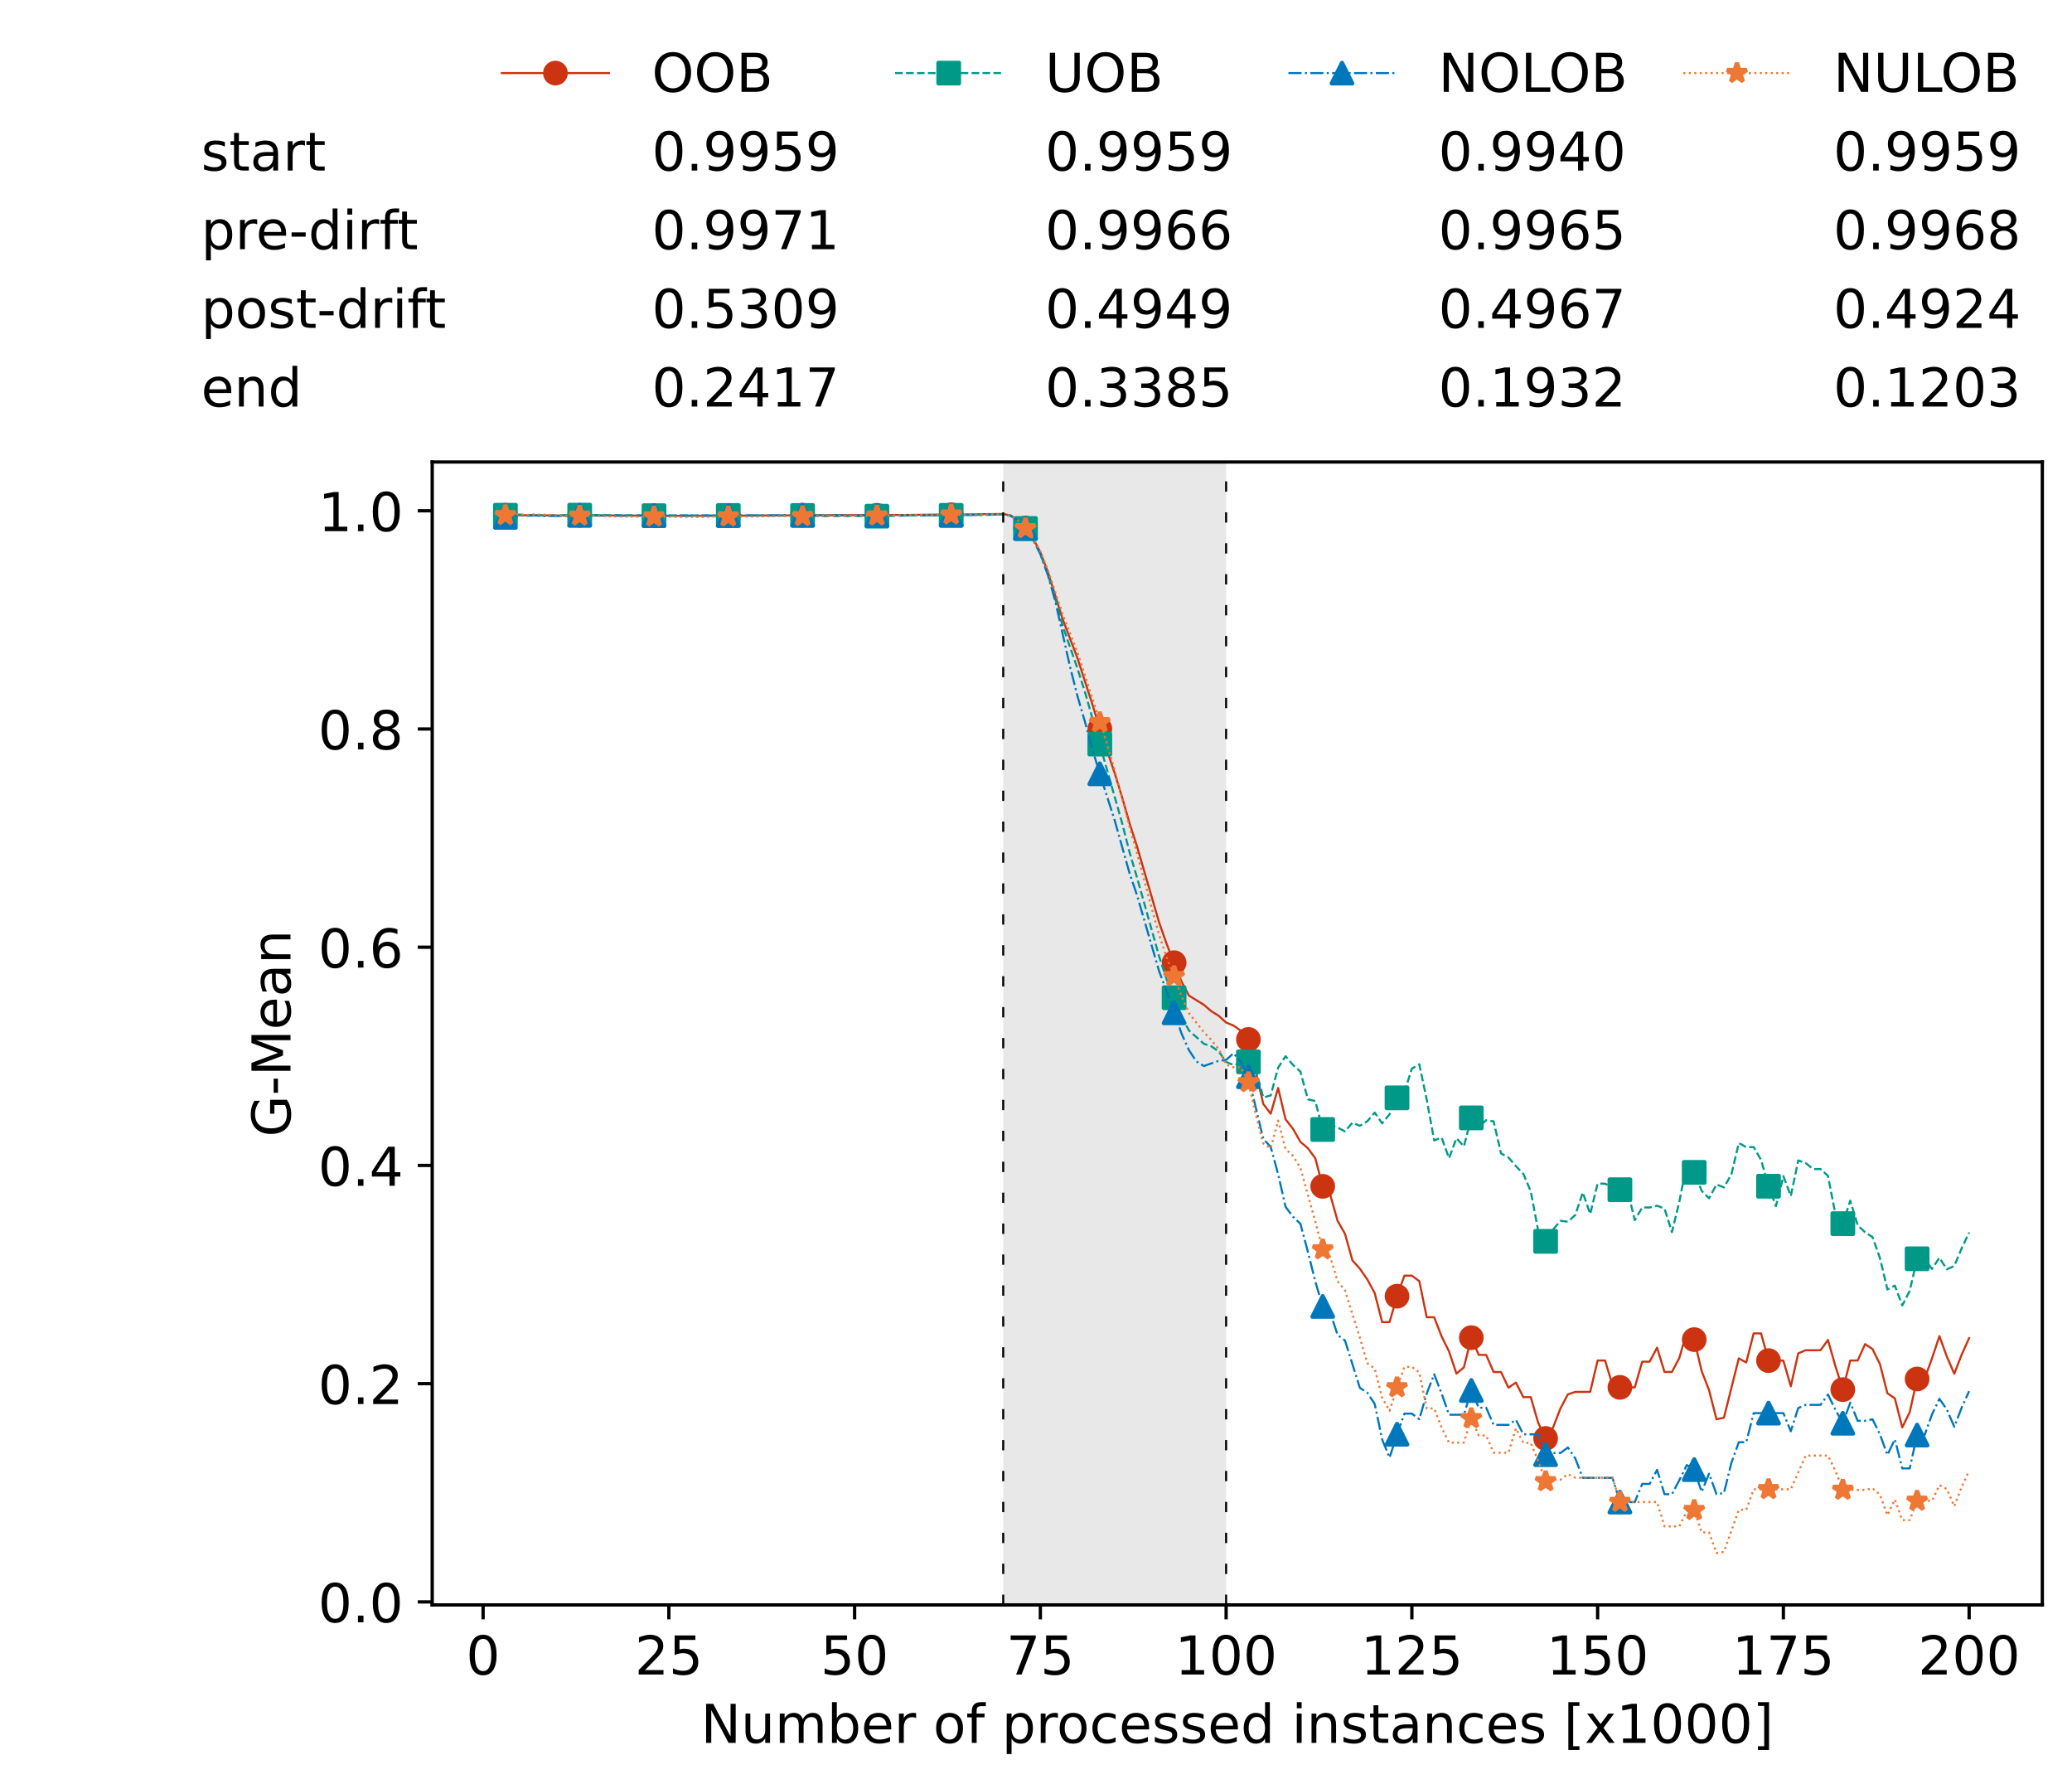 <?xml version="1.0" encoding="utf-8" standalone="no"?>
<!DOCTYPE svg PUBLIC "-//W3C//DTD SVG 1.1//EN"
  "http://www.w3.org/Graphics/SVG/1.1/DTD/svg11.dtd">
<!-- Created with matplotlib (https://matplotlib.org/) -->
<svg height="432.615pt" version="1.1" viewBox="0 0 502.65 432.615" width="502.65pt" xmlns="http://www.w3.org/2000/svg" xmlns:xlink="http://www.w3.org/1999/xlink">
 <defs>
  <style type="text/css">*{stroke-linecap:butt;stroke-linejoin:round;}</style>
 </defs>
 <g id="figure_1">
  <g id="patch_1">
   <path d="M 0 432.615 
L 502.65 432.615 
L 502.65 0 
L 0 0 
z
" style="fill:#ffffff;"/>
  </g>
  <g id="axes_1">
   <g id="patch_2">
    <path d="M 104.85 389.252 
L 495.45 389.252 
L 495.45 112.052 
L 104.85 112.052 
z
" style="fill:#ffffff;"/>
   </g>
   <g id="patch_3">
    <path clip-path="url(#p0f69933bbf)" d="M 297.446 389.252 
L 297.446 112.052 
L 243.372 112.052 
L 243.372 389.252 
z
" style="fill:#d3d3d3;opacity:0.5;"/>
   </g>
   <g id="matplotlib.axis_1">
    <g id="xtick_1">
     <g id="line2d_1">
      <defs>
       <path d="M 0 0 
L 0 3.5 
" id="m2be457b1c5" style="stroke:#000000;stroke-width:0.8;"/>
      </defs>
      <g>
       <use style="stroke:#000000;stroke-width:0.8;" x="117.197" xlink:href="#m2be457b1c5" y="389.252"/>
      </g>
     </g>
     <g id="text_1">
      <!-- 0 -->
      <g transform="translate(113.061 406.13)scale(0.13 -0.13)">
       <defs>
        <path d="M 31.781 66.406 
Q 24.172 66.406 20.328 58.906 
Q 16.5 51.422 16.5 36.375 
Q 16.5 21.391 20.328 13.891 
Q 24.172 6.391 31.781 6.391 
Q 39.453 6.391 43.281 13.891 
Q 47.125 21.391 47.125 36.375 
Q 47.125 51.422 43.281 58.906 
Q 39.453 66.406 31.781 66.406 
z
M 31.781 74.219 
Q 44.047 74.219 50.516 64.516 
Q 56.984 54.828 56.984 36.375 
Q 56.984 17.969 50.516 8.266 
Q 44.047 -1.422 31.781 -1.422 
Q 19.531 -1.422 13.062 8.266 
Q 6.594 17.969 6.594 36.375 
Q 6.594 54.828 13.062 64.516 
Q 19.531 74.219 31.781 74.219 
z
" id="DejaVuSans-48"/>
       </defs>
       <use xlink:href="#DejaVuSans-48"/>
      </g>
     </g>
    </g>
    <g id="xtick_2">
     <g id="line2d_2">
      <g>
       <use style="stroke:#000000;stroke-width:0.8;" x="162.259" xlink:href="#m2be457b1c5" y="389.252"/>
      </g>
     </g>
     <g id="text_2">
      <!-- 25 -->
      <g transform="translate(153.988 406.13)scale(0.13 -0.13)">
       <defs>
        <path d="M 19.188 8.297 
L 53.609 8.297 
L 53.609 0 
L 7.328 0 
L 7.328 8.297 
Q 12.938 14.109 22.625 23.891 
Q 32.328 33.688 34.812 36.531 
Q 39.547 41.844 41.422 45.531 
Q 43.312 49.219 43.312 52.781 
Q 43.312 58.594 39.234 62.25 
Q 35.156 65.922 28.609 65.922 
Q 23.969 65.922 18.812 64.312 
Q 13.672 62.703 7.812 59.422 
L 7.812 69.391 
Q 13.766 71.781 18.938 73 
Q 24.125 74.219 28.422 74.219 
Q 39.75 74.219 46.484 68.547 
Q 53.219 62.891 53.219 53.422 
Q 53.219 48.922 51.531 44.891 
Q 49.859 40.875 45.406 35.406 
Q 44.188 33.984 37.641 27.219 
Q 31.109 20.453 19.188 8.297 
z
" id="DejaVuSans-50"/>
        <path d="M 10.797 72.906 
L 49.516 72.906 
L 49.516 64.594 
L 19.828 64.594 
L 19.828 46.734 
Q 21.969 47.469 24.109 47.828 
Q 26.266 48.188 28.422 48.188 
Q 40.625 48.188 47.75 41.5 
Q 54.891 34.812 54.891 23.391 
Q 54.891 11.625 47.562 5.094 
Q 40.234 -1.422 26.906 -1.422 
Q 22.312 -1.422 17.547 -0.641 
Q 12.797 0.141 7.719 1.703 
L 7.719 11.625 
Q 12.109 9.234 16.797 8.062 
Q 21.484 6.891 26.703 6.891 
Q 35.156 6.891 40.078 11.328 
Q 45.016 15.766 45.016 23.391 
Q 45.016 31 40.078 35.438 
Q 35.156 39.891 26.703 39.891 
Q 22.75 39.891 18.812 39.016 
Q 14.891 38.141 10.797 36.281 
z
" id="DejaVuSans-53"/>
       </defs>
       <use xlink:href="#DejaVuSans-50"/>
       <use x="63.623" xlink:href="#DejaVuSans-53"/>
      </g>
     </g>
    </g>
    <g id="xtick_3">
     <g id="line2d_3">
      <g>
       <use style="stroke:#000000;stroke-width:0.8;" x="207.322" xlink:href="#m2be457b1c5" y="389.252"/>
      </g>
     </g>
     <g id="text_3">
      <!-- 50 -->
      <g transform="translate(199.05 406.13)scale(0.13 -0.13)">
       <use xlink:href="#DejaVuSans-53"/>
       <use x="63.623" xlink:href="#DejaVuSans-48"/>
      </g>
     </g>
    </g>
    <g id="xtick_4">
     <g id="line2d_4">
      <g>
       <use style="stroke:#000000;stroke-width:0.8;" x="252.384" xlink:href="#m2be457b1c5" y="389.252"/>
      </g>
     </g>
     <g id="text_4">
      <!-- 75 -->
      <g transform="translate(244.113 406.13)scale(0.13 -0.13)">
       <defs>
        <path d="M 8.203 72.906 
L 55.078 72.906 
L 55.078 68.703 
L 28.609 0 
L 18.312 0 
L 43.219 64.594 
L 8.203 64.594 
z
" id="DejaVuSans-55"/>
       </defs>
       <use xlink:href="#DejaVuSans-55"/>
       <use x="63.623" xlink:href="#DejaVuSans-53"/>
      </g>
     </g>
    </g>
    <g id="xtick_5">
     <g id="line2d_5">
      <g>
       <use style="stroke:#000000;stroke-width:0.8;" x="297.446" xlink:href="#m2be457b1c5" y="389.252"/>
      </g>
     </g>
     <g id="text_5">
      <!-- 100 -->
      <g transform="translate(285.039 406.13)scale(0.13 -0.13)">
       <defs>
        <path d="M 12.406 8.297 
L 28.516 8.297 
L 28.516 63.922 
L 10.984 60.406 
L 10.984 69.391 
L 28.422 72.906 
L 38.281 72.906 
L 38.281 8.297 
L 54.391 8.297 
L 54.391 0 
L 12.406 0 
z
" id="DejaVuSans-49"/>
       </defs>
       <use xlink:href="#DejaVuSans-49"/>
       <use x="63.623" xlink:href="#DejaVuSans-48"/>
       <use x="127.246" xlink:href="#DejaVuSans-48"/>
      </g>
     </g>
    </g>
    <g id="xtick_6">
     <g id="line2d_6">
      <g>
       <use style="stroke:#000000;stroke-width:0.8;" x="342.509" xlink:href="#m2be457b1c5" y="389.252"/>
      </g>
     </g>
     <g id="text_6">
      <!-- 125 -->
      <g transform="translate(330.102 406.13)scale(0.13 -0.13)">
       <use xlink:href="#DejaVuSans-49"/>
       <use x="63.623" xlink:href="#DejaVuSans-50"/>
       <use x="127.246" xlink:href="#DejaVuSans-53"/>
      </g>
     </g>
    </g>
    <g id="xtick_7">
     <g id="line2d_7">
      <g>
       <use style="stroke:#000000;stroke-width:0.8;" x="387.571" xlink:href="#m2be457b1c5" y="389.252"/>
      </g>
     </g>
     <g id="text_7">
      <!-- 150 -->
      <g transform="translate(375.164 406.13)scale(0.13 -0.13)">
       <use xlink:href="#DejaVuSans-49"/>
       <use x="63.623" xlink:href="#DejaVuSans-53"/>
       <use x="127.246" xlink:href="#DejaVuSans-48"/>
      </g>
     </g>
    </g>
    <g id="xtick_8">
     <g id="line2d_8">
      <g>
       <use style="stroke:#000000;stroke-width:0.8;" x="432.633" xlink:href="#m2be457b1c5" y="389.252"/>
      </g>
     </g>
     <g id="text_8">
      <!-- 175 -->
      <g transform="translate(420.226 406.13)scale(0.13 -0.13)">
       <use xlink:href="#DejaVuSans-49"/>
       <use x="63.623" xlink:href="#DejaVuSans-55"/>
       <use x="127.246" xlink:href="#DejaVuSans-53"/>
      </g>
     </g>
    </g>
    <g id="xtick_9">
     <g id="line2d_9">
      <g>
       <use style="stroke:#000000;stroke-width:0.8;" x="477.695" xlink:href="#m2be457b1c5" y="389.252"/>
      </g>
     </g>
     <g id="text_9">
      <!-- 200 -->
      <g transform="translate(465.289 406.13)scale(0.13 -0.13)">
       <use xlink:href="#DejaVuSans-50"/>
       <use x="63.623" xlink:href="#DejaVuSans-48"/>
       <use x="127.246" xlink:href="#DejaVuSans-48"/>
      </g>
     </g>
    </g>
    <g id="text_10">
     <!-- Number of processed instances [x1000] -->
     <g transform="translate(170.025 422.711)scale(0.13 -0.13)">
      <defs>
       <path d="M 9.812 72.906 
L 23.094 72.906 
L 55.422 11.922 
L 55.422 72.906 
L 64.984 72.906 
L 64.984 0 
L 51.703 0 
L 19.391 60.984 
L 19.391 0 
L 9.812 0 
z
" id="DejaVuSans-78"/>
       <path d="M 8.5 21.578 
L 8.5 54.688 
L 17.484 54.688 
L 17.484 21.922 
Q 17.484 14.156 20.5 10.266 
Q 23.531 6.391 29.594 6.391 
Q 36.859 6.391 41.078 11.031 
Q 45.312 15.672 45.312 23.688 
L 45.312 54.688 
L 54.297 54.688 
L 54.297 0 
L 45.312 0 
L 45.312 8.406 
Q 42.047 3.422 37.719 1 
Q 33.406 -1.422 27.688 -1.422 
Q 18.266 -1.422 13.375 4.438 
Q 8.5 10.297 8.5 21.578 
z
M 31.109 56 
z
" id="DejaVuSans-117"/>
       <path d="M 52 44.188 
Q 55.375 50.25 60.062 53.125 
Q 64.75 56 71.094 56 
Q 79.641 56 84.281 50.016 
Q 88.922 44.047 88.922 33.016 
L 88.922 0 
L 79.891 0 
L 79.891 32.719 
Q 79.891 40.578 77.094 44.375 
Q 74.312 48.188 68.609 48.188 
Q 61.625 48.188 57.562 43.547 
Q 53.516 38.922 53.516 30.906 
L 53.516 0 
L 44.484 0 
L 44.484 32.719 
Q 44.484 40.625 41.703 44.406 
Q 38.922 48.188 33.109 48.188 
Q 26.219 48.188 22.156 43.531 
Q 18.109 38.875 18.109 30.906 
L 18.109 0 
L 9.078 0 
L 9.078 54.688 
L 18.109 54.688 
L 18.109 46.188 
Q 21.188 51.219 25.484 53.609 
Q 29.781 56 35.688 56 
Q 41.656 56 45.828 52.969 
Q 50 49.953 52 44.188 
z
" id="DejaVuSans-109"/>
       <path d="M 48.688 27.297 
Q 48.688 37.203 44.609 42.844 
Q 40.531 48.484 33.406 48.484 
Q 26.266 48.484 22.188 42.844 
Q 18.109 37.203 18.109 27.297 
Q 18.109 17.391 22.188 11.75 
Q 26.266 6.109 33.406 6.109 
Q 40.531 6.109 44.609 11.75 
Q 48.688 17.391 48.688 27.297 
z
M 18.109 46.391 
Q 20.953 51.266 25.266 53.625 
Q 29.594 56 35.594 56 
Q 45.562 56 51.781 48.094 
Q 58.016 40.188 58.016 27.297 
Q 58.016 14.406 51.781 6.484 
Q 45.562 -1.422 35.594 -1.422 
Q 29.594 -1.422 25.266 0.953 
Q 20.953 3.328 18.109 8.203 
L 18.109 0 
L 9.078 0 
L 9.078 75.984 
L 18.109 75.984 
z
" id="DejaVuSans-98"/>
       <path d="M 56.203 29.594 
L 56.203 25.203 
L 14.891 25.203 
Q 15.484 15.922 20.484 11.062 
Q 25.484 6.203 34.422 6.203 
Q 39.594 6.203 44.453 7.469 
Q 49.312 8.734 54.109 11.281 
L 54.109 2.781 
Q 49.266 0.734 44.188 -0.344 
Q 39.109 -1.422 33.891 -1.422 
Q 20.797 -1.422 13.156 6.188 
Q 5.516 13.812 5.516 26.812 
Q 5.516 40.234 12.766 48.109 
Q 20.016 56 32.328 56 
Q 43.359 56 49.781 48.891 
Q 56.203 41.797 56.203 29.594 
z
M 47.219 32.234 
Q 47.125 39.594 43.094 43.984 
Q 39.062 48.391 32.422 48.391 
Q 24.906 48.391 20.391 44.141 
Q 15.875 39.891 15.188 32.172 
z
" id="DejaVuSans-101"/>
       <path d="M 41.109 46.297 
Q 39.594 47.172 37.812 47.578 
Q 36.031 48 33.891 48 
Q 26.266 48 22.188 43.047 
Q 18.109 38.094 18.109 28.812 
L 18.109 0 
L 9.078 0 
L 9.078 54.688 
L 18.109 54.688 
L 18.109 46.188 
Q 20.953 51.172 25.484 53.578 
Q 30.031 56 36.531 56 
Q 37.453 56 38.578 55.875 
Q 39.703 55.766 41.062 55.516 
z
" id="DejaVuSans-114"/>
       <path id="DejaVuSans-32"/>
       <path d="M 30.609 48.391 
Q 23.391 48.391 19.188 42.75 
Q 14.984 37.109 14.984 27.297 
Q 14.984 17.484 19.156 11.844 
Q 23.344 6.203 30.609 6.203 
Q 37.797 6.203 41.984 11.859 
Q 46.188 17.531 46.188 27.297 
Q 46.188 37.016 41.984 42.703 
Q 37.797 48.391 30.609 48.391 
z
M 30.609 56 
Q 42.328 56 49.016 48.375 
Q 55.719 40.766 55.719 27.297 
Q 55.719 13.875 49.016 6.219 
Q 42.328 -1.422 30.609 -1.422 
Q 18.844 -1.422 12.172 6.219 
Q 5.516 13.875 5.516 27.297 
Q 5.516 40.766 12.172 48.375 
Q 18.844 56 30.609 56 
z
" id="DejaVuSans-111"/>
       <path d="M 37.109 75.984 
L 37.109 68.5 
L 28.516 68.5 
Q 23.688 68.5 21.797 66.547 
Q 19.922 64.594 19.922 59.516 
L 19.922 54.688 
L 34.719 54.688 
L 34.719 47.703 
L 19.922 47.703 
L 19.922 0 
L 10.891 0 
L 10.891 47.703 
L 2.297 47.703 
L 2.297 54.688 
L 10.891 54.688 
L 10.891 58.5 
Q 10.891 67.625 15.141 71.797 
Q 19.391 75.984 28.609 75.984 
z
" id="DejaVuSans-102"/>
       <path d="M 18.109 8.203 
L 18.109 -20.797 
L 9.078 -20.797 
L 9.078 54.688 
L 18.109 54.688 
L 18.109 46.391 
Q 20.953 51.266 25.266 53.625 
Q 29.594 56 35.594 56 
Q 45.562 56 51.781 48.094 
Q 58.016 40.188 58.016 27.297 
Q 58.016 14.406 51.781 6.484 
Q 45.562 -1.422 35.594 -1.422 
Q 29.594 -1.422 25.266 0.953 
Q 20.953 3.328 18.109 8.203 
z
M 48.688 27.297 
Q 48.688 37.203 44.609 42.844 
Q 40.531 48.484 33.406 48.484 
Q 26.266 48.484 22.188 42.844 
Q 18.109 37.203 18.109 27.297 
Q 18.109 17.391 22.188 11.75 
Q 26.266 6.109 33.406 6.109 
Q 40.531 6.109 44.609 11.75 
Q 48.688 17.391 48.688 27.297 
z
" id="DejaVuSans-112"/>
       <path d="M 48.781 52.594 
L 48.781 44.188 
Q 44.969 46.297 41.141 47.344 
Q 37.312 48.391 33.406 48.391 
Q 24.656 48.391 19.812 42.844 
Q 14.984 37.312 14.984 27.297 
Q 14.984 17.281 19.812 11.734 
Q 24.656 6.203 33.406 6.203 
Q 37.312 6.203 41.141 7.25 
Q 44.969 8.297 48.781 10.406 
L 48.781 2.094 
Q 45.016 0.344 40.984 -0.531 
Q 36.969 -1.422 32.422 -1.422 
Q 20.062 -1.422 12.781 6.344 
Q 5.516 14.109 5.516 27.297 
Q 5.516 40.672 12.859 48.328 
Q 20.219 56 33.016 56 
Q 37.156 56 41.109 55.141 
Q 45.062 54.297 48.781 52.594 
z
" id="DejaVuSans-99"/>
       <path d="M 44.281 53.078 
L 44.281 44.578 
Q 40.484 46.531 36.375 47.5 
Q 32.281 48.484 27.875 48.484 
Q 21.188 48.484 17.844 46.438 
Q 14.5 44.391 14.5 40.281 
Q 14.5 37.156 16.891 35.375 
Q 19.281 33.594 26.516 31.984 
L 29.594 31.297 
Q 39.156 29.25 43.188 25.516 
Q 47.219 21.781 47.219 15.094 
Q 47.219 7.469 41.188 3.016 
Q 35.156 -1.422 24.609 -1.422 
Q 20.219 -1.422 15.453 -0.562 
Q 10.688 0.297 5.422 2 
L 5.422 11.281 
Q 10.406 8.688 15.234 7.391 
Q 20.062 6.109 24.812 6.109 
Q 31.156 6.109 34.562 8.281 
Q 37.984 10.453 37.984 14.406 
Q 37.984 18.062 35.516 20.016 
Q 33.062 21.969 24.703 23.781 
L 21.578 24.516 
Q 13.234 26.266 9.516 29.906 
Q 5.812 33.547 5.812 39.891 
Q 5.812 47.609 11.281 51.797 
Q 16.75 56 26.812 56 
Q 31.781 56 36.172 55.266 
Q 40.578 54.547 44.281 53.078 
z
" id="DejaVuSans-115"/>
       <path d="M 45.406 46.391 
L 45.406 75.984 
L 54.391 75.984 
L 54.391 0 
L 45.406 0 
L 45.406 8.203 
Q 42.578 3.328 38.25 0.953 
Q 33.938 -1.422 27.875 -1.422 
Q 17.969 -1.422 11.734 6.484 
Q 5.516 14.406 5.516 27.297 
Q 5.516 40.188 11.734 48.094 
Q 17.969 56 27.875 56 
Q 33.938 56 38.25 53.625 
Q 42.578 51.266 45.406 46.391 
z
M 14.797 27.297 
Q 14.797 17.391 18.875 11.75 
Q 22.953 6.109 30.078 6.109 
Q 37.203 6.109 41.297 11.75 
Q 45.406 17.391 45.406 27.297 
Q 45.406 37.203 41.297 42.844 
Q 37.203 48.484 30.078 48.484 
Q 22.953 48.484 18.875 42.844 
Q 14.797 37.203 14.797 27.297 
z
" id="DejaVuSans-100"/>
       <path d="M 9.422 54.688 
L 18.406 54.688 
L 18.406 0 
L 9.422 0 
z
M 9.422 75.984 
L 18.406 75.984 
L 18.406 64.594 
L 9.422 64.594 
z
" id="DejaVuSans-105"/>
       <path d="M 54.891 33.016 
L 54.891 0 
L 45.906 0 
L 45.906 32.719 
Q 45.906 40.484 42.875 44.328 
Q 39.844 48.188 33.797 48.188 
Q 26.516 48.188 22.312 43.547 
Q 18.109 38.922 18.109 30.906 
L 18.109 0 
L 9.078 0 
L 9.078 54.688 
L 18.109 54.688 
L 18.109 46.188 
Q 21.344 51.125 25.703 53.562 
Q 30.078 56 35.797 56 
Q 45.219 56 50.047 50.172 
Q 54.891 44.344 54.891 33.016 
z
" id="DejaVuSans-110"/>
       <path d="M 18.312 70.219 
L 18.312 54.688 
L 36.812 54.688 
L 36.812 47.703 
L 18.312 47.703 
L 18.312 18.016 
Q 18.312 11.328 20.141 9.422 
Q 21.969 7.516 27.594 7.516 
L 36.812 7.516 
L 36.812 0 
L 27.594 0 
Q 17.188 0 13.234 3.875 
Q 9.281 7.766 9.281 18.016 
L 9.281 47.703 
L 2.688 47.703 
L 2.688 54.688 
L 9.281 54.688 
L 9.281 70.219 
z
" id="DejaVuSans-116"/>
       <path d="M 34.281 27.484 
Q 23.391 27.484 19.188 25 
Q 14.984 22.516 14.984 16.5 
Q 14.984 11.719 18.141 8.906 
Q 21.297 6.109 26.703 6.109 
Q 34.188 6.109 38.703 11.406 
Q 43.219 16.703 43.219 25.484 
L 43.219 27.484 
z
M 52.203 31.203 
L 52.203 0 
L 43.219 0 
L 43.219 8.297 
Q 40.141 3.328 35.547 0.953 
Q 30.953 -1.422 24.312 -1.422 
Q 15.922 -1.422 10.953 3.297 
Q 6 8.016 6 15.922 
Q 6 25.141 12.172 29.828 
Q 18.359 34.516 30.609 34.516 
L 43.219 34.516 
L 43.219 35.406 
Q 43.219 41.609 39.141 45 
Q 35.062 48.391 27.688 48.391 
Q 23 48.391 18.547 47.266 
Q 14.109 46.141 10.016 43.891 
L 10.016 52.203 
Q 14.938 54.109 19.578 55.047 
Q 24.219 56 28.609 56 
Q 40.484 56 46.344 49.844 
Q 52.203 43.703 52.203 31.203 
z
" id="DejaVuSans-97"/>
       <path d="M 8.594 75.984 
L 29.297 75.984 
L 29.297 69 
L 17.578 69 
L 17.578 -6.203 
L 29.297 -6.203 
L 29.297 -13.188 
L 8.594 -13.188 
z
" id="DejaVuSans-91"/>
       <path d="M 54.891 54.688 
L 35.109 28.078 
L 55.906 0 
L 45.312 0 
L 29.391 21.484 
L 13.484 0 
L 2.875 0 
L 24.125 28.609 
L 4.688 54.688 
L 15.281 54.688 
L 29.781 35.203 
L 44.281 54.688 
z
" id="DejaVuSans-120"/>
       <path d="M 30.422 75.984 
L 30.422 -13.188 
L 9.719 -13.188 
L 9.719 -6.203 
L 21.391 -6.203 
L 21.391 69 
L 9.719 69 
L 9.719 75.984 
z
" id="DejaVuSans-93"/>
      </defs>
      <use xlink:href="#DejaVuSans-78"/>
      <use x="74.805" xlink:href="#DejaVuSans-117"/>
      <use x="138.184" xlink:href="#DejaVuSans-109"/>
      <use x="235.596" xlink:href="#DejaVuSans-98"/>
      <use x="299.072" xlink:href="#DejaVuSans-101"/>
      <use x="360.596" xlink:href="#DejaVuSans-114"/>
      <use x="401.709" xlink:href="#DejaVuSans-32"/>
      <use x="433.496" xlink:href="#DejaVuSans-111"/>
      <use x="494.678" xlink:href="#DejaVuSans-102"/>
      <use x="529.883" xlink:href="#DejaVuSans-32"/>
      <use x="561.67" xlink:href="#DejaVuSans-112"/>
      <use x="625.146" xlink:href="#DejaVuSans-114"/>
      <use x="664.01" xlink:href="#DejaVuSans-111"/>
      <use x="725.191" xlink:href="#DejaVuSans-99"/>
      <use x="780.172" xlink:href="#DejaVuSans-101"/>
      <use x="841.695" xlink:href="#DejaVuSans-115"/>
      <use x="893.795" xlink:href="#DejaVuSans-115"/>
      <use x="945.895" xlink:href="#DejaVuSans-101"/>
      <use x="1007.418" xlink:href="#DejaVuSans-100"/>
      <use x="1070.895" xlink:href="#DejaVuSans-32"/>
      <use x="1102.682" xlink:href="#DejaVuSans-105"/>
      <use x="1130.465" xlink:href="#DejaVuSans-110"/>
      <use x="1193.844" xlink:href="#DejaVuSans-115"/>
      <use x="1245.943" xlink:href="#DejaVuSans-116"/>
      <use x="1285.152" xlink:href="#DejaVuSans-97"/>
      <use x="1346.432" xlink:href="#DejaVuSans-110"/>
      <use x="1409.811" xlink:href="#DejaVuSans-99"/>
      <use x="1464.791" xlink:href="#DejaVuSans-101"/>
      <use x="1526.314" xlink:href="#DejaVuSans-115"/>
      <use x="1578.414" xlink:href="#DejaVuSans-32"/>
      <use x="1610.201" xlink:href="#DejaVuSans-91"/>
      <use x="1649.215" xlink:href="#DejaVuSans-120"/>
      <use x="1708.395" xlink:href="#DejaVuSans-49"/>
      <use x="1772.018" xlink:href="#DejaVuSans-48"/>
      <use x="1835.641" xlink:href="#DejaVuSans-48"/>
      <use x="1899.264" xlink:href="#DejaVuSans-48"/>
      <use x="1962.887" xlink:href="#DejaVuSans-93"/>
     </g>
    </g>
   </g>
   <g id="matplotlib.axis_2">
    <g id="ytick_1">
     <g id="line2d_10">
      <defs>
       <path d="M 0 0 
L -3.5 0 
" id="mc665adf3e7" style="stroke:#000000;stroke-width:0.8;"/>
      </defs>
      <g>
       <use style="stroke:#000000;stroke-width:0.8;" x="104.85" xlink:href="#mc665adf3e7" y="388.511"/>
      </g>
     </g>
     <g id="text_11">
      <!-- 0.0 -->
      <g transform="translate(77.176 393.45)scale(0.13 -0.13)">
       <defs>
        <path d="M 10.688 12.406 
L 21 12.406 
L 21 0 
L 10.688 0 
z
" id="DejaVuSans-46"/>
       </defs>
       <use xlink:href="#DejaVuSans-48"/>
       <use x="63.623" xlink:href="#DejaVuSans-46"/>
       <use x="95.41" xlink:href="#DejaVuSans-48"/>
      </g>
     </g>
    </g>
    <g id="ytick_2">
     <g id="line2d_11">
      <g>
       <use style="stroke:#000000;stroke-width:0.8;" x="104.85" xlink:href="#mc665adf3e7" y="335.585"/>
      </g>
     </g>
     <g id="text_12">
      <!-- 0.2 -->
      <g transform="translate(77.176 340.524)scale(0.13 -0.13)">
       <use xlink:href="#DejaVuSans-48"/>
       <use x="63.623" xlink:href="#DejaVuSans-46"/>
       <use x="95.41" xlink:href="#DejaVuSans-50"/>
      </g>
     </g>
    </g>
    <g id="ytick_3">
     <g id="line2d_12">
      <g>
       <use style="stroke:#000000;stroke-width:0.8;" x="104.85" xlink:href="#mc665adf3e7" y="282.659"/>
      </g>
     </g>
     <g id="text_13">
      <!-- 0.4 -->
      <g transform="translate(77.176 287.598)scale(0.13 -0.13)">
       <defs>
        <path d="M 37.797 64.312 
L 12.891 25.391 
L 37.797 25.391 
z
M 35.203 72.906 
L 47.609 72.906 
L 47.609 25.391 
L 58.016 25.391 
L 58.016 17.188 
L 47.609 17.188 
L 47.609 0 
L 37.797 0 
L 37.797 17.188 
L 4.891 17.188 
L 4.891 26.703 
z
" id="DejaVuSans-52"/>
       </defs>
       <use xlink:href="#DejaVuSans-48"/>
       <use x="63.623" xlink:href="#DejaVuSans-46"/>
       <use x="95.41" xlink:href="#DejaVuSans-52"/>
      </g>
     </g>
    </g>
    <g id="ytick_4">
     <g id="line2d_13">
      <g>
       <use style="stroke:#000000;stroke-width:0.8;" x="104.85" xlink:href="#mc665adf3e7" y="229.733"/>
      </g>
     </g>
     <g id="text_14">
      <!-- 0.6 -->
      <g transform="translate(77.176 234.672)scale(0.13 -0.13)">
       <defs>
        <path d="M 33.016 40.375 
Q 26.375 40.375 22.484 35.828 
Q 18.609 31.297 18.609 23.391 
Q 18.609 15.531 22.484 10.953 
Q 26.375 6.391 33.016 6.391 
Q 39.656 6.391 43.531 10.953 
Q 47.406 15.531 47.406 23.391 
Q 47.406 31.297 43.531 35.828 
Q 39.656 40.375 33.016 40.375 
z
M 52.594 71.297 
L 52.594 62.312 
Q 48.875 64.062 45.094 64.984 
Q 41.312 65.922 37.594 65.922 
Q 27.828 65.922 22.672 59.328 
Q 17.531 52.734 16.797 39.406 
Q 19.672 43.656 24.016 45.922 
Q 28.375 48.188 33.594 48.188 
Q 44.578 48.188 50.953 41.516 
Q 57.328 34.859 57.328 23.391 
Q 57.328 12.156 50.688 5.359 
Q 44.047 -1.422 33.016 -1.422 
Q 20.359 -1.422 13.672 8.266 
Q 6.984 17.969 6.984 36.375 
Q 6.984 53.656 15.188 63.938 
Q 23.391 74.219 37.203 74.219 
Q 40.922 74.219 44.703 73.484 
Q 48.484 72.75 52.594 71.297 
z
" id="DejaVuSans-54"/>
       </defs>
       <use xlink:href="#DejaVuSans-48"/>
       <use x="63.623" xlink:href="#DejaVuSans-46"/>
       <use x="95.41" xlink:href="#DejaVuSans-54"/>
      </g>
     </g>
    </g>
    <g id="ytick_5">
     <g id="line2d_14">
      <g>
       <use style="stroke:#000000;stroke-width:0.8;" x="104.85" xlink:href="#mc665adf3e7" y="176.807"/>
      </g>
     </g>
     <g id="text_15">
      <!-- 0.8 -->
      <g transform="translate(77.176 181.746)scale(0.13 -0.13)">
       <defs>
        <path d="M 31.781 34.625 
Q 24.75 34.625 20.719 30.859 
Q 16.703 27.094 16.703 20.516 
Q 16.703 13.922 20.719 10.156 
Q 24.75 6.391 31.781 6.391 
Q 38.812 6.391 42.859 10.172 
Q 46.922 13.969 46.922 20.516 
Q 46.922 27.094 42.891 30.859 
Q 38.875 34.625 31.781 34.625 
z
M 21.922 38.812 
Q 15.578 40.375 12.031 44.719 
Q 8.5 49.078 8.5 55.328 
Q 8.5 64.062 14.719 69.141 
Q 20.953 74.219 31.781 74.219 
Q 42.672 74.219 48.875 69.141 
Q 55.078 64.062 55.078 55.328 
Q 55.078 49.078 51.531 44.719 
Q 48 40.375 41.703 38.812 
Q 48.828 37.156 52.797 32.312 
Q 56.781 27.484 56.781 20.516 
Q 56.781 9.906 50.312 4.234 
Q 43.844 -1.422 31.781 -1.422 
Q 19.734 -1.422 13.25 4.234 
Q 6.781 9.906 6.781 20.516 
Q 6.781 27.484 10.781 32.312 
Q 14.797 37.156 21.922 38.812 
z
M 18.312 54.391 
Q 18.312 48.734 21.844 45.562 
Q 25.391 42.391 31.781 42.391 
Q 38.141 42.391 41.719 45.562 
Q 45.312 48.734 45.312 54.391 
Q 45.312 60.062 41.719 63.234 
Q 38.141 66.406 31.781 66.406 
Q 25.391 66.406 21.844 63.234 
Q 18.312 60.062 18.312 54.391 
z
" id="DejaVuSans-56"/>
       </defs>
       <use xlink:href="#DejaVuSans-48"/>
       <use x="63.623" xlink:href="#DejaVuSans-46"/>
       <use x="95.41" xlink:href="#DejaVuSans-56"/>
      </g>
     </g>
    </g>
    <g id="ytick_6">
     <g id="line2d_15">
      <g>
       <use style="stroke:#000000;stroke-width:0.8;" x="104.85" xlink:href="#mc665adf3e7" y="123.881"/>
      </g>
     </g>
     <g id="text_16">
      <!-- 1.0 -->
      <g transform="translate(77.176 128.82)scale(0.13 -0.13)">
       <use xlink:href="#DejaVuSans-49"/>
       <use x="63.623" xlink:href="#DejaVuSans-46"/>
       <use x="95.41" xlink:href="#DejaVuSans-48"/>
      </g>
     </g>
    </g>
    <g id="text_17">
     <!-- G-Mean -->
     <g transform="translate(70.472 275.744)rotate(-90)scale(0.13 -0.13)">
      <defs>
       <path d="M 59.516 10.406 
L 59.516 29.984 
L 43.406 29.984 
L 43.406 38.094 
L 69.281 38.094 
L 69.281 6.781 
Q 63.578 2.734 56.688 0.656 
Q 49.812 -1.422 42 -1.422 
Q 24.906 -1.422 15.25 8.562 
Q 5.609 18.562 5.609 36.375 
Q 5.609 54.25 15.25 64.234 
Q 24.906 74.219 42 74.219 
Q 49.125 74.219 55.547 72.453 
Q 61.969 70.703 67.391 67.281 
L 67.391 56.781 
Q 61.922 61.422 55.766 63.766 
Q 49.609 66.109 42.828 66.109 
Q 29.438 66.109 22.719 58.641 
Q 16.016 51.172 16.016 36.375 
Q 16.016 21.625 22.719 14.156 
Q 29.438 6.688 42.828 6.688 
Q 48.047 6.688 52.141 7.594 
Q 56.25 8.5 59.516 10.406 
z
" id="DejaVuSans-71"/>
       <path d="M 4.891 31.391 
L 31.203 31.391 
L 31.203 23.391 
L 4.891 23.391 
z
" id="DejaVuSans-45"/>
       <path d="M 9.812 72.906 
L 24.516 72.906 
L 43.109 23.297 
L 61.812 72.906 
L 76.516 72.906 
L 76.516 0 
L 66.891 0 
L 66.891 64.016 
L 48.094 14.016 
L 38.188 14.016 
L 19.391 64.016 
L 19.391 0 
L 9.812 0 
z
" id="DejaVuSans-77"/>
      </defs>
      <use xlink:href="#DejaVuSans-71"/>
      <use x="77.49" xlink:href="#DejaVuSans-45"/>
      <use x="113.574" xlink:href="#DejaVuSans-77"/>
      <use x="199.854" xlink:href="#DejaVuSans-101"/>
      <use x="261.377" xlink:href="#DejaVuSans-97"/>
      <use x="322.656" xlink:href="#DejaVuSans-110"/>
     </g>
    </g>
   </g>
   <g id="line2d_16"/>
   <g id="line2d_17"/>
   <g id="line2d_18"/>
   <g id="line2d_19"/>
   <g id="line2d_20"/>
   <g id="line2d_21">
    <path clip-path="url(#p0f69933bbf)" d="M 122.605 124.961 
L 131.617 124.995 
L 135.222 125.043 
L 140.629 124.986 
L 162.259 125.095 
L 173.074 125.097 
L 180.284 125.063 
L 185.692 125.022 
L 219.939 124.901 
L 227.149 124.807 
L 230.754 124.847 
L 236.162 124.743 
L 239.767 124.692 
L 243.372 124.652 
L 245.174 125.014 
L 246.976 126.199 
L 248.779 128.074 
L 250.581 130.53 
L 252.384 133.949 
L 254.186 138.668 
L 257.791 150.169 
L 261.396 159.648 
L 265.001 170.806 
L 266.804 176.758 
L 270.409 187.52 
L 272.211 193.342 
L 274.014 199.635 
L 275.816 205.238 
L 281.224 223.823 
L 283.026 228.966 
L 286.631 238.058 
L 288.434 241.472 
L 292.039 243.695 
L 293.841 245.254 
L 295.644 246.363 
L 297.446 248.01 
L 299.249 248.739 
L 301.051 250.026 
L 302.854 252.101 
L 306.459 267.748 
L 308.261 270.113 
L 310.064 263.866 
L 311.866 271.481 
L 313.669 273.792 
L 315.471 276.941 
L 317.274 278.477 
L 319.076 280.913 
L 320.879 287.724 
L 322.681 289.709 
L 324.484 296.08 
L 326.286 299.244 
L 328.089 305.699 
L 329.891 307.705 
L 331.694 310.287 
L 333.496 313.628 
L 335.299 320.664 
L 337.101 320.642 
L 338.904 314.374 
L 340.706 309.393 
L 342.509 309.393 
L 344.311 310.728 
L 346.114 319.48 
L 347.916 319.48 
L 349.719 324.121 
L 351.521 327.775 
L 353.324 333.153 
L 355.126 331.635 
L 356.928 324.429 
L 358.731 328.606 
L 360.533 328.606 
L 362.336 332.761 
L 364.138 332.761 
L 365.941 336.555 
L 367.743 335.321 
L 369.546 338.848 
L 371.348 338.848 
L 373.151 345.07 
L 374.953 348.876 
L 376.756 346.241 
L 378.558 341.582 
L 380.361 338.178 
L 382.163 337.58 
L 385.768 337.58 
L 387.571 329.976 
L 389.373 329.976 
L 391.176 335.881 
L 392.978 336.482 
L 396.583 336.482 
L 398.386 330.257 
L 400.188 330.257 
L 401.991 326.851 
L 403.793 332.745 
L 405.596 332.745 
L 407.398 329.334 
L 409.201 323.003 
L 411.003 324.903 
L 412.806 332.519 
L 414.608 337.179 
L 416.411 344.226 
L 418.213 343.831 
L 421.818 329.448 
L 423.621 330.45 
L 425.423 323.389 
L 427.226 323.389 
L 429.028 329.994 
L 432.633 329.994 
L 434.436 336.219 
L 436.238 328.24 
L 438.041 327.475 
L 441.646 327.475 
L 443.448 324.984 
L 445.251 331.314 
L 447.053 337.026 
L 448.856 329.975 
L 450.658 329.975 
L 452.461 325.989 
L 454.263 327.195 
L 456.066 330.866 
L 457.868 337.917 
L 459.671 339.134 
L 461.473 346.196 
L 463.276 342.532 
L 465.078 334.45 
L 466.881 334.45 
L 468.683 329.459 
L 470.485 324.065 
L 472.288 329.013 
L 474.09 333.185 
L 475.893 328.523 
L 477.695 324.54 
L 477.695 324.54 
" style="fill:none;stroke:#cc3311;stroke-linecap:square;stroke-width:0.5;"/>
    <defs>
     <path d="M 0 2.5 
C 0.663 2.5 1.299 2.237 1.768 1.768 
C 2.237 1.299 2.5 0.663 2.5 0 
C 2.5 -0.663 2.237 -1.299 1.768 -1.768 
C 1.299 -2.237 0.663 -2.5 0 -2.5 
C -0.663 -2.5 -1.299 -2.237 -1.768 -1.768 
C -2.237 -1.299 -2.5 -0.663 -2.5 0 
C -2.5 0.663 -2.237 1.299 -1.768 1.768 
C -1.299 2.237 -0.663 2.5 0 2.5 
z
" id="m45a8b0a6f0" style="stroke:#cc3311;"/>
    </defs>
    <g clip-path="url(#p0f69933bbf)">
     <use style="fill:#cc3311;stroke:#cc3311;" x="122.605" xlink:href="#m45a8b0a6f0" y="124.961"/>
     <use style="fill:#cc3311;stroke:#cc3311;" x="140.629" xlink:href="#m45a8b0a6f0" y="124.986"/>
     <use style="fill:#cc3311;stroke:#cc3311;" x="158.654" xlink:href="#m45a8b0a6f0" y="125.095"/>
     <use style="fill:#cc3311;stroke:#cc3311;" x="176.679" xlink:href="#m45a8b0a6f0" y="125.086"/>
     <use style="fill:#cc3311;stroke:#cc3311;" x="194.704" xlink:href="#m45a8b0a6f0" y="124.967"/>
     <use style="fill:#cc3311;stroke:#cc3311;" x="212.729" xlink:href="#m45a8b0a6f0" y="124.978"/>
     <use style="fill:#cc3311;stroke:#cc3311;" x="230.754" xlink:href="#m45a8b0a6f0" y="124.847"/>
     <use style="fill:#cc3311;stroke:#cc3311;" x="248.779" xlink:href="#m45a8b0a6f0" y="128.074"/>
     <use style="fill:#cc3311;stroke:#cc3311;" x="266.804" xlink:href="#m45a8b0a6f0" y="176.758"/>
     <use style="fill:#cc3311;stroke:#cc3311;" x="284.829" xlink:href="#m45a8b0a6f0" y="233.486"/>
     <use style="fill:#cc3311;stroke:#cc3311;" x="302.854" xlink:href="#m45a8b0a6f0" y="252.101"/>
     <use style="fill:#cc3311;stroke:#cc3311;" x="320.879" xlink:href="#m45a8b0a6f0" y="287.724"/>
     <use style="fill:#cc3311;stroke:#cc3311;" x="338.904" xlink:href="#m45a8b0a6f0" y="314.374"/>
     <use style="fill:#cc3311;stroke:#cc3311;" x="356.928" xlink:href="#m45a8b0a6f0" y="324.429"/>
     <use style="fill:#cc3311;stroke:#cc3311;" x="374.953" xlink:href="#m45a8b0a6f0" y="348.876"/>
     <use style="fill:#cc3311;stroke:#cc3311;" x="392.978" xlink:href="#m45a8b0a6f0" y="336.482"/>
     <use style="fill:#cc3311;stroke:#cc3311;" x="411.003" xlink:href="#m45a8b0a6f0" y="324.903"/>
     <use style="fill:#cc3311;stroke:#cc3311;" x="429.028" xlink:href="#m45a8b0a6f0" y="329.994"/>
     <use style="fill:#cc3311;stroke:#cc3311;" x="447.053" xlink:href="#m45a8b0a6f0" y="337.026"/>
     <use style="fill:#cc3311;stroke:#cc3311;" x="465.078" xlink:href="#m45a8b0a6f0" y="334.45"/>
    </g>
   </g>
   <g id="line2d_22"/>
   <g id="line2d_23"/>
   <g id="line2d_24"/>
   <g id="line2d_25"/>
   <g id="line2d_26">
    <path clip-path="url(#p0f69933bbf)" d="M 122.605 124.961 
L 124.407 124.686 
L 128.012 124.957 
L 129.815 124.844 
L 131.617 125.032 
L 135.222 124.972 
L 140.629 124.935 
L 153.247 124.979 
L 180.284 125.034 
L 196.507 125.07 
L 200.112 125.163 
L 203.717 125.162 
L 214.532 125.15 
L 221.742 125.018 
L 225.347 125.032 
L 228.952 124.991 
L 232.557 124.94 
L 234.359 124.848 
L 237.964 124.889 
L 241.569 124.797 
L 243.372 124.77 
L 245.174 125.106 
L 246.976 126.306 
L 248.779 128.183 
L 250.581 130.818 
L 252.384 134.342 
L 254.186 139.298 
L 255.989 145.15 
L 257.791 151.791 
L 261.396 162.188 
L 263.199 167.823 
L 272.211 199.6 
L 274.014 206.673 
L 275.816 212.779 
L 281.224 232.059 
L 283.026 237.564 
L 286.631 246.597 
L 288.434 249.939 
L 292.039 253.146 
L 293.841 253.759 
L 295.644 255.006 
L 297.446 257.547 
L 299.249 258.306 
L 301.051 257.815 
L 302.854 257.533 
L 304.656 259.423 
L 306.459 266.194 
L 308.261 265.673 
L 310.064 258.943 
L 311.866 256.168 
L 313.669 258.277 
L 315.471 259.896 
L 317.274 266.624 
L 319.076 267.045 
L 320.879 273.94 
L 322.681 272.832 
L 324.484 273.472 
L 326.286 274.396 
L 328.089 272.299 
L 329.891 273.043 
L 331.694 271.954 
L 333.496 269.846 
L 335.299 272.445 
L 337.101 270.25 
L 338.904 266.267 
L 340.706 264.857 
L 342.509 259.176 
L 344.311 258.132 
L 346.114 266.715 
L 347.916 276.602 
L 349.719 275.903 
L 351.521 280.897 
L 353.324 276.063 
L 355.126 278.042 
L 356.928 271.124 
L 358.731 273.359 
L 360.533 271.681 
L 362.336 271.965 
L 364.138 279.743 
L 365.941 280.723 
L 367.743 282.823 
L 369.546 284.694 
L 371.348 288.932 
L 373.151 298.491 
L 374.953 301.069 
L 376.756 298.207 
L 378.558 296.089 
L 380.361 296.302 
L 382.163 294.668 
L 383.966 289.208 
L 385.768 294.429 
L 387.571 287.053 
L 389.373 287.079 
L 391.176 288.009 
L 392.978 288.551 
L 394.781 288.538 
L 396.583 295.927 
L 398.386 292.856 
L 400.188 292.856 
L 401.991 292.423 
L 403.793 293.131 
L 405.596 298.823 
L 407.398 291.452 
L 409.201 282.18 
L 411.003 284.33 
L 412.806 288.826 
L 414.608 290.628 
L 416.411 287.269 
L 418.213 288 
L 420.016 284.823 
L 421.818 277.226 
L 423.621 278.217 
L 425.423 278.212 
L 427.226 281.328 
L 429.028 287.704 
L 430.831 292.533 
L 432.633 285.258 
L 434.436 290.085 
L 436.238 281.444 
L 438.041 282.076 
L 439.843 283.536 
L 441.646 283.536 
L 443.448 285.19 
L 445.251 294.461 
L 447.053 296.777 
L 448.856 291.198 
L 450.658 297.194 
L 452.461 298.869 
L 454.263 300.038 
L 456.066 305.143 
L 457.868 312.739 
L 459.671 311.802 
L 461.473 316.615 
L 463.276 313.078 
L 465.078 305.296 
L 466.881 305.296 
L 468.683 307.768 
L 470.485 305.046 
L 472.288 307.843 
L 474.09 307.048 
L 475.893 302.74 
L 477.695 298.924 
L 477.695 298.924 
" style="fill:none;stroke:#009988;stroke-dasharray:1.85,0.8;stroke-dashoffset:0;stroke-width:0.5;"/>
    <defs>
     <path d="M -2.5 2.5 
L 2.5 2.5 
L 2.5 -2.5 
L -2.5 -2.5 
z
" id="mde99d7975a" style="stroke:#009988;stroke-linejoin:miter;"/>
    </defs>
    <g clip-path="url(#p0f69933bbf)">
     <use style="fill:#009988;stroke:#009988;stroke-linejoin:miter;" x="122.605" xlink:href="#mde99d7975a" y="124.961"/>
     <use style="fill:#009988;stroke:#009988;stroke-linejoin:miter;" x="140.629" xlink:href="#mde99d7975a" y="124.935"/>
     <use style="fill:#009988;stroke:#009988;stroke-linejoin:miter;" x="158.654" xlink:href="#mde99d7975a" y="125.066"/>
     <use style="fill:#009988;stroke:#009988;stroke-linejoin:miter;" x="176.679" xlink:href="#mde99d7975a" y="125.017"/>
     <use style="fill:#009988;stroke:#009988;stroke-linejoin:miter;" x="194.704" xlink:href="#mde99d7975a" y="125.017"/>
     <use style="fill:#009988;stroke:#009988;stroke-linejoin:miter;" x="212.729" xlink:href="#mde99d7975a" y="125.189"/>
     <use style="fill:#009988;stroke:#009988;stroke-linejoin:miter;" x="230.754" xlink:href="#mde99d7975a" y="124.993"/>
     <use style="fill:#009988;stroke:#009988;stroke-linejoin:miter;" x="248.779" xlink:href="#mde99d7975a" y="128.183"/>
     <use style="fill:#009988;stroke:#009988;stroke-linejoin:miter;" x="266.804" xlink:href="#mde99d7975a" y="180.472"/>
     <use style="fill:#009988;stroke:#009988;stroke-linejoin:miter;" x="284.829" xlink:href="#mde99d7975a" y="241.984"/>
     <use style="fill:#009988;stroke:#009988;stroke-linejoin:miter;" x="302.854" xlink:href="#mde99d7975a" y="257.533"/>
     <use style="fill:#009988;stroke:#009988;stroke-linejoin:miter;" x="320.879" xlink:href="#mde99d7975a" y="273.94"/>
     <use style="fill:#009988;stroke:#009988;stroke-linejoin:miter;" x="338.904" xlink:href="#mde99d7975a" y="266.267"/>
     <use style="fill:#009988;stroke:#009988;stroke-linejoin:miter;" x="356.928" xlink:href="#mde99d7975a" y="271.124"/>
     <use style="fill:#009988;stroke:#009988;stroke-linejoin:miter;" x="374.953" xlink:href="#mde99d7975a" y="301.069"/>
     <use style="fill:#009988;stroke:#009988;stroke-linejoin:miter;" x="392.978" xlink:href="#mde99d7975a" y="288.551"/>
     <use style="fill:#009988;stroke:#009988;stroke-linejoin:miter;" x="411.003" xlink:href="#mde99d7975a" y="284.33"/>
     <use style="fill:#009988;stroke:#009988;stroke-linejoin:miter;" x="429.028" xlink:href="#mde99d7975a" y="287.704"/>
     <use style="fill:#009988;stroke:#009988;stroke-linejoin:miter;" x="447.053" xlink:href="#mde99d7975a" y="296.777"/>
     <use style="fill:#009988;stroke:#009988;stroke-linejoin:miter;" x="465.078" xlink:href="#mde99d7975a" y="305.296"/>
    </g>
   </g>
   <g id="line2d_27"/>
   <g id="line2d_28"/>
   <g id="line2d_29"/>
   <g id="line2d_30"/>
   <g id="line2d_31">
    <path clip-path="url(#p0f69933bbf)" d="M 122.605 125.48 
L 124.407 124.953 
L 126.21 124.949 
L 128.012 125.094 
L 129.815 125.008 
L 131.617 125.169 
L 144.234 125.042 
L 153.247 125.086 
L 196.507 124.987 
L 200.112 125.015 
L 201.914 124.949 
L 207.322 125.014 
L 216.334 125.003 
L 223.544 124.992 
L 232.557 124.903 
L 236.162 124.914 
L 241.569 124.81 
L 243.372 124.796 
L 245.174 125.091 
L 246.976 126.307 
L 248.779 128.186 
L 250.581 130.746 
L 252.384 134.398 
L 254.186 139.359 
L 255.989 145.761 
L 259.594 161.758 
L 261.396 168.859 
L 263.199 175.058 
L 265.001 181.716 
L 266.804 187.667 
L 270.409 198.957 
L 274.014 211.764 
L 275.816 217.069 
L 281.224 235.649 
L 283.026 240.374 
L 286.631 250.667 
L 288.434 254.716 
L 290.236 257.432 
L 292.039 258.554 
L 295.644 257.285 
L 297.446 257.059 
L 299.249 255.447 
L 301.051 257.589 
L 302.854 261.149 
L 306.459 276.23 
L 308.261 278.154 
L 310.064 284.793 
L 311.866 292.691 
L 313.669 295.107 
L 315.471 296.813 
L 317.274 303.564 
L 319.076 310.791 
L 320.879 316.85 
L 322.681 318.275 
L 324.484 323.765 
L 326.286 325.13 
L 329.891 336.606 
L 331.694 337.752 
L 333.496 340.498 
L 335.299 349.13 
L 337.101 353.523 
L 338.904 347.843 
L 340.706 342.857 
L 342.509 342.857 
L 344.311 344.194 
L 346.114 337.982 
L 347.916 333.314 
L 349.719 337.959 
L 351.521 343.127 
L 355.126 343.127 
L 356.928 337.24 
L 358.731 341.42 
L 360.533 341.42 
L 362.336 345.583 
L 365.941 345.583 
L 367.743 344.345 
L 369.546 347.874 
L 373.151 347.874 
L 374.953 352.807 
L 376.756 352.402 
L 378.558 352.402 
L 380.361 351.07 
L 382.163 353.753 
L 383.966 358.422 
L 391.176 358.422 
L 392.978 364.309 
L 396.583 364.309 
L 398.386 359.906 
L 400.188 359.906 
L 401.991 356.494 
L 403.793 362.394 
L 405.596 362.394 
L 407.398 358.983 
L 409.201 355.324 
L 411.003 356.426 
L 412.806 361.816 
L 414.608 357.413 
L 416.411 362.396 
L 418.213 362.115 
L 420.016 354.787 
L 421.818 349.791 
L 423.621 349.791 
L 425.423 342.729 
L 432.633 342.729 
L 434.436 347.133 
L 436.238 341.491 
L 438.041 340.724 
L 441.646 340.724 
L 443.448 338.227 
L 445.251 341.885 
L 447.053 345.183 
L 448.856 340.192 
L 450.658 344.596 
L 452.461 344.596 
L 454.263 344.226 
L 456.066 347.892 
L 457.868 352.888 
L 459.671 349.076 
L 461.473 356.138 
L 463.276 356.138 
L 465.078 348.052 
L 466.881 348.052 
L 468.683 343.063 
L 470.485 339.25 
L 472.288 341.861 
L 474.09 346.038 
L 475.893 341.377 
L 477.695 337.394 
L 477.695 337.394 
" style="fill:none;stroke:#0077bb;stroke-dasharray:3.2,0.8,0.5,0.8;stroke-dashoffset:0;stroke-width:0.5;"/>
    <defs>
     <path d="M 0 -2.5 
L -2.5 2.5 
L 2.5 2.5 
z
" id="mf13de93a00" style="stroke:#0077bb;stroke-linejoin:miter;"/>
    </defs>
    <g clip-path="url(#p0f69933bbf)">
     <use style="fill:#0077bb;stroke:#0077bb;stroke-linejoin:miter;" x="122.605" xlink:href="#mf13de93a00" y="125.48"/>
     <use style="fill:#0077bb;stroke:#0077bb;stroke-linejoin:miter;" x="140.629" xlink:href="#mf13de93a00" y="124.988"/>
     <use style="fill:#0077bb;stroke:#0077bb;stroke-linejoin:miter;" x="158.654" xlink:href="#mf13de93a00" y="125.044"/>
     <use style="fill:#0077bb;stroke:#0077bb;stroke-linejoin:miter;" x="176.679" xlink:href="#mf13de93a00" y="125.042"/>
     <use style="fill:#0077bb;stroke:#0077bb;stroke-linejoin:miter;" x="194.704" xlink:href="#mf13de93a00" y="124.947"/>
     <use style="fill:#0077bb;stroke:#0077bb;stroke-linejoin:miter;" x="212.729" xlink:href="#mf13de93a00" y="125.042"/>
     <use style="fill:#0077bb;stroke:#0077bb;stroke-linejoin:miter;" x="230.754" xlink:href="#mf13de93a00" y="124.969"/>
     <use style="fill:#0077bb;stroke:#0077bb;stroke-linejoin:miter;" x="248.779" xlink:href="#mf13de93a00" y="128.186"/>
     <use style="fill:#0077bb;stroke:#0077bb;stroke-linejoin:miter;" x="266.804" xlink:href="#mf13de93a00" y="187.667"/>
     <use style="fill:#0077bb;stroke:#0077bb;stroke-linejoin:miter;" x="284.829" xlink:href="#mf13de93a00" y="245.64"/>
     <use style="fill:#0077bb;stroke:#0077bb;stroke-linejoin:miter;" x="302.854" xlink:href="#mf13de93a00" y="261.149"/>
     <use style="fill:#0077bb;stroke:#0077bb;stroke-linejoin:miter;" x="320.879" xlink:href="#mf13de93a00" y="316.85"/>
     <use style="fill:#0077bb;stroke:#0077bb;stroke-linejoin:miter;" x="338.904" xlink:href="#mf13de93a00" y="347.843"/>
     <use style="fill:#0077bb;stroke:#0077bb;stroke-linejoin:miter;" x="356.928" xlink:href="#mf13de93a00" y="337.24"/>
     <use style="fill:#0077bb;stroke:#0077bb;stroke-linejoin:miter;" x="374.953" xlink:href="#mf13de93a00" y="352.807"/>
     <use style="fill:#0077bb;stroke:#0077bb;stroke-linejoin:miter;" x="392.978" xlink:href="#mf13de93a00" y="364.309"/>
     <use style="fill:#0077bb;stroke:#0077bb;stroke-linejoin:miter;" x="411.003" xlink:href="#mf13de93a00" y="356.426"/>
     <use style="fill:#0077bb;stroke:#0077bb;stroke-linejoin:miter;" x="429.028" xlink:href="#mf13de93a00" y="342.729"/>
     <use style="fill:#0077bb;stroke:#0077bb;stroke-linejoin:miter;" x="447.053" xlink:href="#mf13de93a00" y="345.183"/>
     <use style="fill:#0077bb;stroke:#0077bb;stroke-linejoin:miter;" x="465.078" xlink:href="#mf13de93a00" y="348.052"/>
    </g>
   </g>
   <g id="line2d_32"/>
   <g id="line2d_33"/>
   <g id="line2d_34"/>
   <g id="line2d_35"/>
   <g id="line2d_36">
    <path clip-path="url(#p0f69933bbf)" d="M 122.605 124.961 
L 124.407 124.686 
L 128.012 124.885 
L 129.815 124.786 
L 135.222 124.921 
L 137.024 125.183 
L 140.629 125.085 
L 146.037 125.126 
L 147.839 125.257 
L 171.272 125.393 
L 173.074 125.262 
L 180.284 125.298 
L 191.099 125.162 
L 212.729 125.066 
L 221.742 124.914 
L 225.347 124.911 
L 228.952 124.841 
L 243.372 124.726 
L 245.174 125.102 
L 246.976 126.282 
L 248.779 128.14 
L 250.581 130.582 
L 252.384 133.748 
L 254.186 138.16 
L 257.791 148.969 
L 261.396 158.242 
L 268.606 180.547 
L 270.409 186.772 
L 274.014 200.558 
L 275.816 206.879 
L 279.421 220.392 
L 281.224 226.82 
L 283.026 232.253 
L 284.829 236.782 
L 286.631 241.635 
L 288.434 245.723 
L 292.039 250.329 
L 293.841 252.201 
L 295.644 254.447 
L 297.446 258.217 
L 299.249 258.853 
L 301.051 258.846 
L 302.854 262.505 
L 304.656 270.355 
L 306.459 277.334 
L 308.261 278.52 
L 310.064 271.775 
L 311.866 278.672 
L 313.669 280.323 
L 315.471 283.265 
L 319.076 296.231 
L 320.879 303.05 
L 322.681 304.781 
L 324.484 310.733 
L 326.286 312.989 
L 329.891 324.426 
L 331.694 330.618 
L 333.496 331.942 
L 335.299 338.982 
L 337.101 342.18 
L 338.904 336.493 
L 340.706 331.509 
L 342.509 331.509 
L 344.311 332.837 
L 346.114 341.593 
L 347.916 341.593 
L 349.719 346.231 
L 351.521 349.884 
L 355.126 349.884 
L 356.928 343.991 
L 358.731 348.169 
L 360.533 348.169 
L 362.336 352.327 
L 365.941 352.327 
L 367.743 346.425 
L 369.546 349.954 
L 371.348 349.954 
L 373.151 354.354 
L 374.953 359.285 
L 376.756 358.877 
L 378.558 358.877 
L 380.361 357.535 
L 382.163 358.401 
L 391.176 358.401 
L 392.978 364.294 
L 401.991 364.294 
L 403.793 370.196 
L 407.398 370.196 
L 409.201 366.532 
L 411.003 366.268 
L 412.806 371.658 
L 414.608 371.658 
L 416.411 376.652 
L 418.213 376.371 
L 421.818 366.193 
L 423.621 366.193 
L 425.423 361.197 
L 434.436 361.197 
L 438.041 353.028 
L 443.448 353.028 
L 445.251 356.692 
L 447.053 361.358 
L 452.461 361.358 
L 454.263 360.986 
L 456.066 362.506 
L 457.868 367.5 
L 459.671 363.688 
L 461.473 368.684 
L 463.276 368.684 
L 465.078 364.01 
L 468.683 364.01 
L 470.485 360.193 
L 472.288 361.15 
L 474.09 365.33 
L 475.893 360.659 
L 477.695 356.671 
L 477.695 356.671 
" style="fill:none;stroke:#ee7733;stroke-dasharray:0.5,0.825;stroke-dashoffset:0;stroke-width:0.5;"/>
    <defs>
     <path d="M 0 -2.5 
L -0.561 -0.773 
L -2.378 -0.773 
L -0.908 0.295 
L -1.469 2.023 
L -0 0.955 
L 1.469 2.023 
L 0.908 0.295 
L 2.378 -0.773 
L 0.561 -0.773 
z
" id="m349d50f906" style="stroke:#ee7733;stroke-linejoin:bevel;"/>
    </defs>
    <g clip-path="url(#p0f69933bbf)">
     <use style="fill:#ee7733;stroke:#ee7733;stroke-linejoin:bevel;" x="122.605" xlink:href="#m349d50f906" y="124.961"/>
     <use style="fill:#ee7733;stroke:#ee7733;stroke-linejoin:bevel;" x="140.629" xlink:href="#m349d50f906" y="125.085"/>
     <use style="fill:#ee7733;stroke:#ee7733;stroke-linejoin:bevel;" x="158.654" xlink:href="#m349d50f906" y="125.287"/>
     <use style="fill:#ee7733;stroke:#ee7733;stroke-linejoin:bevel;" x="176.679" xlink:href="#m349d50f906" y="125.279"/>
     <use style="fill:#ee7733;stroke:#ee7733;stroke-linejoin:bevel;" x="194.704" xlink:href="#m349d50f906" y="125.203"/>
     <use style="fill:#ee7733;stroke:#ee7733;stroke-linejoin:bevel;" x="212.729" xlink:href="#m349d50f906" y="125.066"/>
     <use style="fill:#ee7733;stroke:#ee7733;stroke-linejoin:bevel;" x="230.754" xlink:href="#m349d50f906" y="124.828"/>
     <use style="fill:#ee7733;stroke:#ee7733;stroke-linejoin:bevel;" x="248.779" xlink:href="#m349d50f906" y="128.14"/>
     <use style="fill:#ee7733;stroke:#ee7733;stroke-linejoin:bevel;" x="266.804" xlink:href="#m349d50f906" y="175.206"/>
     <use style="fill:#ee7733;stroke:#ee7733;stroke-linejoin:bevel;" x="284.829" xlink:href="#m349d50f906" y="236.782"/>
     <use style="fill:#ee7733;stroke:#ee7733;stroke-linejoin:bevel;" x="302.854" xlink:href="#m349d50f906" y="262.505"/>
     <use style="fill:#ee7733;stroke:#ee7733;stroke-linejoin:bevel;" x="320.879" xlink:href="#m349d50f906" y="303.05"/>
     <use style="fill:#ee7733;stroke:#ee7733;stroke-linejoin:bevel;" x="338.904" xlink:href="#m349d50f906" y="336.493"/>
     <use style="fill:#ee7733;stroke:#ee7733;stroke-linejoin:bevel;" x="356.928" xlink:href="#m349d50f906" y="343.991"/>
     <use style="fill:#ee7733;stroke:#ee7733;stroke-linejoin:bevel;" x="374.953" xlink:href="#m349d50f906" y="359.285"/>
     <use style="fill:#ee7733;stroke:#ee7733;stroke-linejoin:bevel;" x="392.978" xlink:href="#m349d50f906" y="364.294"/>
     <use style="fill:#ee7733;stroke:#ee7733;stroke-linejoin:bevel;" x="411.003" xlink:href="#m349d50f906" y="366.268"/>
     <use style="fill:#ee7733;stroke:#ee7733;stroke-linejoin:bevel;" x="429.028" xlink:href="#m349d50f906" y="361.197"/>
     <use style="fill:#ee7733;stroke:#ee7733;stroke-linejoin:bevel;" x="447.053" xlink:href="#m349d50f906" y="361.358"/>
     <use style="fill:#ee7733;stroke:#ee7733;stroke-linejoin:bevel;" x="465.078" xlink:href="#m349d50f906" y="364.01"/>
    </g>
   </g>
   <g id="line2d_37"/>
   <g id="line2d_38"/>
   <g id="line2d_39"/>
   <g id="line2d_40"/>
   <g id="line2d_41">
    <path clip-path="url(#p0f69933bbf)" d="M 243.372 389.252 
L 243.372 112.052 
" style="fill:none;stroke:#000000;stroke-dasharray:2.5,5;stroke-dashoffset:0;stroke-width:0.5;"/>
   </g>
   <g id="line2d_42">
    <path clip-path="url(#p0f69933bbf)" d="M 297.446 389.252 
L 297.446 112.052 
" style="fill:none;stroke:#000000;stroke-dasharray:2.5,5;stroke-dashoffset:0;stroke-width:0.5;"/>
   </g>
   <g id="patch_4">
    <path d="M 104.85 389.252 
L 104.85 112.052 
" style="fill:none;stroke:#000000;stroke-linecap:square;stroke-linejoin:miter;stroke-width:0.8;"/>
   </g>
   <g id="patch_5">
    <path d="M 495.45 389.252 
L 495.45 112.052 
" style="fill:none;stroke:#000000;stroke-linecap:square;stroke-linejoin:miter;stroke-width:0.8;"/>
   </g>
   <g id="patch_6">
    <path d="M 104.85 389.252 
L 495.45 389.252 
" style="fill:none;stroke:#000000;stroke-linecap:square;stroke-linejoin:miter;stroke-width:0.8;"/>
   </g>
   <g id="patch_7">
    <path d="M 104.85 112.052 
L 495.45 112.052 
" style="fill:none;stroke:#000000;stroke-linecap:square;stroke-linejoin:miter;stroke-width:0.8;"/>
   </g>
   <g id="legend_1">
    <g id="line2d_43"/>
    <g id="line2d_44"/>
    <g id="text_18">
     <!--   -->
     <g transform="translate(48.8 22.278)scale(0.13 -0.13)">
      <use xlink:href="#DejaVuSans-32"/>
     </g>
    </g>
    <g id="line2d_45"/>
    <g id="line2d_46"/>
    <g id="text_19">
     <!-- start -->
     <g transform="translate(48.8 41.36)scale(0.13 -0.13)">
      <use xlink:href="#DejaVuSans-115"/>
      <use x="52.1" xlink:href="#DejaVuSans-116"/>
      <use x="91.309" xlink:href="#DejaVuSans-97"/>
      <use x="152.588" xlink:href="#DejaVuSans-114"/>
      <use x="193.701" xlink:href="#DejaVuSans-116"/>
     </g>
    </g>
    <g id="line2d_47"/>
    <g id="line2d_48"/>
    <g id="text_20">
     <!-- pre-dirft -->
     <g transform="translate(48.8 60.441)scale(0.13 -0.13)">
      <use xlink:href="#DejaVuSans-112"/>
      <use x="63.477" xlink:href="#DejaVuSans-114"/>
      <use x="102.34" xlink:href="#DejaVuSans-101"/>
      <use x="163.863" xlink:href="#DejaVuSans-45"/>
      <use x="199.947" xlink:href="#DejaVuSans-100"/>
      <use x="263.424" xlink:href="#DejaVuSans-105"/>
      <use x="291.207" xlink:href="#DejaVuSans-114"/>
      <use x="332.32" xlink:href="#DejaVuSans-102"/>
      <use x="365.775" xlink:href="#DejaVuSans-116"/>
     </g>
    </g>
    <g id="line2d_49"/>
    <g id="line2d_50"/>
    <g id="text_21">
     <!-- post-drift -->
     <g transform="translate(48.8 79.523)scale(0.13 -0.13)">
      <use xlink:href="#DejaVuSans-112"/>
      <use x="63.477" xlink:href="#DejaVuSans-111"/>
      <use x="124.658" xlink:href="#DejaVuSans-115"/>
      <use x="176.758" xlink:href="#DejaVuSans-116"/>
      <use x="215.967" xlink:href="#DejaVuSans-45"/>
      <use x="252.051" xlink:href="#DejaVuSans-100"/>
      <use x="315.527" xlink:href="#DejaVuSans-114"/>
      <use x="356.641" xlink:href="#DejaVuSans-105"/>
      <use x="384.424" xlink:href="#DejaVuSans-102"/>
      <use x="417.879" xlink:href="#DejaVuSans-116"/>
     </g>
    </g>
    <g id="line2d_51"/>
    <g id="line2d_52"/>
    <g id="text_22">
     <!-- end -->
     <g transform="translate(48.8 98.604)scale(0.13 -0.13)">
      <use xlink:href="#DejaVuSans-101"/>
      <use x="61.523" xlink:href="#DejaVuSans-110"/>
      <use x="124.902" xlink:href="#DejaVuSans-100"/>
     </g>
    </g>
    <g id="line2d_53">
     <path d="M 121.741 17.728 
L 147.741 17.728 
" style="fill:none;stroke:#cc3311;stroke-linecap:square;stroke-width:0.5;"/>
    </g>
    <g id="line2d_54">
     <g>
      <use style="fill:#cc3311;stroke:#cc3311;" x="134.741" xlink:href="#m45a8b0a6f0" y="17.728"/>
     </g>
    </g>
    <g id="text_23">
     <!-- OOB -->
     <g transform="translate(158.141 22.278)scale(0.13 -0.13)">
      <defs>
       <path d="M 39.406 66.219 
Q 28.656 66.219 22.328 58.203 
Q 16.016 50.203 16.016 36.375 
Q 16.016 22.609 22.328 14.594 
Q 28.656 6.594 39.406 6.594 
Q 50.141 6.594 56.422 14.594 
Q 62.703 22.609 62.703 36.375 
Q 62.703 50.203 56.422 58.203 
Q 50.141 66.219 39.406 66.219 
z
M 39.406 74.219 
Q 54.734 74.219 63.906 63.938 
Q 73.094 53.656 73.094 36.375 
Q 73.094 19.141 63.906 8.859 
Q 54.734 -1.422 39.406 -1.422 
Q 24.031 -1.422 14.812 8.828 
Q 5.609 19.094 5.609 36.375 
Q 5.609 53.656 14.812 63.938 
Q 24.031 74.219 39.406 74.219 
z
" id="DejaVuSans-79"/>
       <path d="M 19.672 34.812 
L 19.672 8.109 
L 35.5 8.109 
Q 43.453 8.109 47.281 11.406 
Q 51.125 14.703 51.125 21.484 
Q 51.125 28.328 47.281 31.562 
Q 43.453 34.812 35.5 34.812 
z
M 19.672 64.797 
L 19.672 42.828 
L 34.281 42.828 
Q 41.5 42.828 45.031 45.531 
Q 48.578 48.25 48.578 53.812 
Q 48.578 59.328 45.031 62.062 
Q 41.5 64.797 34.281 64.797 
z
M 9.812 72.906 
L 35.016 72.906 
Q 46.297 72.906 52.391 68.219 
Q 58.5 63.531 58.5 54.891 
Q 58.5 48.188 55.375 44.234 
Q 52.25 40.281 46.188 39.312 
Q 53.469 37.75 57.5 32.781 
Q 61.531 27.828 61.531 20.406 
Q 61.531 10.641 54.891 5.312 
Q 48.25 0 35.984 0 
L 9.812 0 
z
" id="DejaVuSans-66"/>
      </defs>
      <use xlink:href="#DejaVuSans-79"/>
      <use x="78.711" xlink:href="#DejaVuSans-79"/>
      <use x="157.422" xlink:href="#DejaVuSans-66"/>
     </g>
    </g>
    <g id="line2d_55"/>
    <g id="line2d_56"/>
    <g id="text_24">
     <!-- 0.9959 -->
     <g transform="translate(158.141 41.36)scale(0.13 -0.13)">
      <defs>
       <path d="M 10.984 1.516 
L 10.984 10.5 
Q 14.703 8.734 18.5 7.812 
Q 22.312 6.891 25.984 6.891 
Q 35.75 6.891 40.891 13.453 
Q 46.047 20.016 46.781 33.406 
Q 43.953 29.203 39.594 26.953 
Q 35.25 24.703 29.984 24.703 
Q 19.047 24.703 12.672 31.312 
Q 6.297 37.938 6.297 49.422 
Q 6.297 60.641 12.938 67.422 
Q 19.578 74.219 30.609 74.219 
Q 43.266 74.219 49.922 64.516 
Q 56.594 54.828 56.594 36.375 
Q 56.594 19.141 48.406 8.859 
Q 40.234 -1.422 26.422 -1.422 
Q 22.703 -1.422 18.891 -0.688 
Q 15.094 0.047 10.984 1.516 
z
M 30.609 32.422 
Q 37.25 32.422 41.125 36.953 
Q 45.016 41.5 45.016 49.422 
Q 45.016 57.281 41.125 61.844 
Q 37.25 66.406 30.609 66.406 
Q 23.969 66.406 20.094 61.844 
Q 16.219 57.281 16.219 49.422 
Q 16.219 41.5 20.094 36.953 
Q 23.969 32.422 30.609 32.422 
z
" id="DejaVuSans-57"/>
      </defs>
      <use xlink:href="#DejaVuSans-48"/>
      <use x="63.623" xlink:href="#DejaVuSans-46"/>
      <use x="95.41" xlink:href="#DejaVuSans-57"/>
      <use x="159.033" xlink:href="#DejaVuSans-57"/>
      <use x="222.656" xlink:href="#DejaVuSans-53"/>
      <use x="286.279" xlink:href="#DejaVuSans-57"/>
     </g>
    </g>
    <g id="line2d_57"/>
    <g id="line2d_58"/>
    <g id="text_25">
     <!-- 0.9971 -->
     <g transform="translate(158.141 60.441)scale(0.13 -0.13)">
      <use xlink:href="#DejaVuSans-48"/>
      <use x="63.623" xlink:href="#DejaVuSans-46"/>
      <use x="95.41" xlink:href="#DejaVuSans-57"/>
      <use x="159.033" xlink:href="#DejaVuSans-57"/>
      <use x="222.656" xlink:href="#DejaVuSans-55"/>
      <use x="286.279" xlink:href="#DejaVuSans-49"/>
     </g>
    </g>
    <g id="line2d_59"/>
    <g id="line2d_60"/>
    <g id="text_26">
     <!-- 0.5309 -->
     <g transform="translate(158.141 79.523)scale(0.13 -0.13)">
      <defs>
       <path d="M 40.578 39.312 
Q 47.656 37.797 51.625 33 
Q 55.609 28.219 55.609 21.188 
Q 55.609 10.406 48.188 4.484 
Q 40.766 -1.422 27.094 -1.422 
Q 22.516 -1.422 17.656 -0.516 
Q 12.797 0.391 7.625 2.203 
L 7.625 11.719 
Q 11.719 9.328 16.594 8.109 
Q 21.484 6.891 26.812 6.891 
Q 36.078 6.891 40.938 10.547 
Q 45.797 14.203 45.797 21.188 
Q 45.797 27.641 41.281 31.266 
Q 36.766 34.906 28.719 34.906 
L 20.219 34.906 
L 20.219 43.016 
L 29.109 43.016 
Q 36.375 43.016 40.234 45.922 
Q 44.094 48.828 44.094 54.297 
Q 44.094 59.906 40.109 62.906 
Q 36.141 65.922 28.719 65.922 
Q 24.656 65.922 20.016 65.031 
Q 15.375 64.156 9.812 62.312 
L 9.812 71.094 
Q 15.438 72.656 20.344 73.438 
Q 25.25 74.219 29.594 74.219 
Q 40.828 74.219 47.359 69.109 
Q 53.906 64.016 53.906 55.328 
Q 53.906 49.266 50.438 45.094 
Q 46.969 40.922 40.578 39.312 
z
" id="DejaVuSans-51"/>
      </defs>
      <use xlink:href="#DejaVuSans-48"/>
      <use x="63.623" xlink:href="#DejaVuSans-46"/>
      <use x="95.41" xlink:href="#DejaVuSans-53"/>
      <use x="159.033" xlink:href="#DejaVuSans-51"/>
      <use x="222.656" xlink:href="#DejaVuSans-48"/>
      <use x="286.279" xlink:href="#DejaVuSans-57"/>
     </g>
    </g>
    <g id="line2d_61"/>
    <g id="line2d_62"/>
    <g id="text_27">
     <!-- 0.2417 -->
     <g transform="translate(158.141 98.604)scale(0.13 -0.13)">
      <use xlink:href="#DejaVuSans-48"/>
      <use x="63.623" xlink:href="#DejaVuSans-46"/>
      <use x="95.41" xlink:href="#DejaVuSans-50"/>
      <use x="159.033" xlink:href="#DejaVuSans-52"/>
      <use x="222.656" xlink:href="#DejaVuSans-49"/>
      <use x="286.279" xlink:href="#DejaVuSans-55"/>
     </g>
    </g>
    <g id="line2d_63">
     <path d="M 217.149 17.728 
L 243.149 17.728 
" style="fill:none;stroke:#009988;stroke-dasharray:1.85,0.8;stroke-dashoffset:0;stroke-width:0.5;"/>
    </g>
    <g id="line2d_64">
     <g>
      <use style="fill:#009988;stroke:#009988;stroke-linejoin:miter;" x="230.149" xlink:href="#mde99d7975a" y="17.728"/>
     </g>
    </g>
    <g id="text_28">
     <!-- UOB -->
     <g transform="translate(253.549 22.278)scale(0.13 -0.13)">
      <defs>
       <path d="M 8.688 72.906 
L 18.609 72.906 
L 18.609 28.609 
Q 18.609 16.891 22.844 11.734 
Q 27.094 6.594 36.625 6.594 
Q 46.094 6.594 50.344 11.734 
Q 54.594 16.891 54.594 28.609 
L 54.594 72.906 
L 64.5 72.906 
L 64.5 27.391 
Q 64.5 13.141 57.438 5.859 
Q 50.391 -1.422 36.625 -1.422 
Q 22.797 -1.422 15.734 5.859 
Q 8.688 13.141 8.688 27.391 
z
" id="DejaVuSans-85"/>
      </defs>
      <use xlink:href="#DejaVuSans-85"/>
      <use x="73.193" xlink:href="#DejaVuSans-79"/>
      <use x="151.904" xlink:href="#DejaVuSans-66"/>
     </g>
    </g>
    <g id="line2d_65"/>
    <g id="line2d_66"/>
    <g id="text_29">
     <!-- 0.9959 -->
     <g transform="translate(253.549 41.36)scale(0.13 -0.13)">
      <use xlink:href="#DejaVuSans-48"/>
      <use x="63.623" xlink:href="#DejaVuSans-46"/>
      <use x="95.41" xlink:href="#DejaVuSans-57"/>
      <use x="159.033" xlink:href="#DejaVuSans-57"/>
      <use x="222.656" xlink:href="#DejaVuSans-53"/>
      <use x="286.279" xlink:href="#DejaVuSans-57"/>
     </g>
    </g>
    <g id="line2d_67"/>
    <g id="line2d_68"/>
    <g id="text_30">
     <!-- 0.9966 -->
     <g transform="translate(253.549 60.441)scale(0.13 -0.13)">
      <use xlink:href="#DejaVuSans-48"/>
      <use x="63.623" xlink:href="#DejaVuSans-46"/>
      <use x="95.41" xlink:href="#DejaVuSans-57"/>
      <use x="159.033" xlink:href="#DejaVuSans-57"/>
      <use x="222.656" xlink:href="#DejaVuSans-54"/>
      <use x="286.279" xlink:href="#DejaVuSans-54"/>
     </g>
    </g>
    <g id="line2d_69"/>
    <g id="line2d_70"/>
    <g id="text_31">
     <!-- 0.4949 -->
     <g transform="translate(253.549 79.523)scale(0.13 -0.13)">
      <use xlink:href="#DejaVuSans-48"/>
      <use x="63.623" xlink:href="#DejaVuSans-46"/>
      <use x="95.41" xlink:href="#DejaVuSans-52"/>
      <use x="159.033" xlink:href="#DejaVuSans-57"/>
      <use x="222.656" xlink:href="#DejaVuSans-52"/>
      <use x="286.279" xlink:href="#DejaVuSans-57"/>
     </g>
    </g>
    <g id="line2d_71"/>
    <g id="line2d_72"/>
    <g id="text_32">
     <!-- 0.3385 -->
     <g transform="translate(253.549 98.604)scale(0.13 -0.13)">
      <use xlink:href="#DejaVuSans-48"/>
      <use x="63.623" xlink:href="#DejaVuSans-46"/>
      <use x="95.41" xlink:href="#DejaVuSans-51"/>
      <use x="159.033" xlink:href="#DejaVuSans-51"/>
      <use x="222.656" xlink:href="#DejaVuSans-56"/>
      <use x="286.279" xlink:href="#DejaVuSans-53"/>
     </g>
    </g>
    <g id="line2d_73">
     <path d="M 312.558 17.728 
L 338.558 17.728 
" style="fill:none;stroke:#0077bb;stroke-dasharray:3.2,0.8,0.5,0.8;stroke-dashoffset:0;stroke-width:0.5;"/>
    </g>
    <g id="line2d_74">
     <g>
      <use style="fill:#0077bb;stroke:#0077bb;stroke-linejoin:miter;" x="325.558" xlink:href="#mf13de93a00" y="17.728"/>
     </g>
    </g>
    <g id="text_33">
     <!-- NOLOB -->
     <g transform="translate(348.958 22.278)scale(0.13 -0.13)">
      <defs>
       <path d="M 9.812 72.906 
L 19.672 72.906 
L 19.672 8.297 
L 55.172 8.297 
L 55.172 0 
L 9.812 0 
z
" id="DejaVuSans-76"/>
      </defs>
      <use xlink:href="#DejaVuSans-78"/>
      <use x="74.805" xlink:href="#DejaVuSans-79"/>
      <use x="153.516" xlink:href="#DejaVuSans-76"/>
      <use x="205.604" xlink:href="#DejaVuSans-79"/>
      <use x="284.314" xlink:href="#DejaVuSans-66"/>
     </g>
    </g>
    <g id="line2d_75"/>
    <g id="line2d_76"/>
    <g id="text_34">
     <!-- 0.9940 -->
     <g transform="translate(348.958 41.36)scale(0.13 -0.13)">
      <use xlink:href="#DejaVuSans-48"/>
      <use x="63.623" xlink:href="#DejaVuSans-46"/>
      <use x="95.41" xlink:href="#DejaVuSans-57"/>
      <use x="159.033" xlink:href="#DejaVuSans-57"/>
      <use x="222.656" xlink:href="#DejaVuSans-52"/>
      <use x="286.279" xlink:href="#DejaVuSans-48"/>
     </g>
    </g>
    <g id="line2d_77"/>
    <g id="line2d_78"/>
    <g id="text_35">
     <!-- 0.9965 -->
     <g transform="translate(348.958 60.441)scale(0.13 -0.13)">
      <use xlink:href="#DejaVuSans-48"/>
      <use x="63.623" xlink:href="#DejaVuSans-46"/>
      <use x="95.41" xlink:href="#DejaVuSans-57"/>
      <use x="159.033" xlink:href="#DejaVuSans-57"/>
      <use x="222.656" xlink:href="#DejaVuSans-54"/>
      <use x="286.279" xlink:href="#DejaVuSans-53"/>
     </g>
    </g>
    <g id="line2d_79"/>
    <g id="line2d_80"/>
    <g id="text_36">
     <!-- 0.4967 -->
     <g transform="translate(348.958 79.523)scale(0.13 -0.13)">
      <use xlink:href="#DejaVuSans-48"/>
      <use x="63.623" xlink:href="#DejaVuSans-46"/>
      <use x="95.41" xlink:href="#DejaVuSans-52"/>
      <use x="159.033" xlink:href="#DejaVuSans-57"/>
      <use x="222.656" xlink:href="#DejaVuSans-54"/>
      <use x="286.279" xlink:href="#DejaVuSans-55"/>
     </g>
    </g>
    <g id="line2d_81"/>
    <g id="line2d_82"/>
    <g id="text_37">
     <!-- 0.1932 -->
     <g transform="translate(348.958 98.604)scale(0.13 -0.13)">
      <use xlink:href="#DejaVuSans-48"/>
      <use x="63.623" xlink:href="#DejaVuSans-46"/>
      <use x="95.41" xlink:href="#DejaVuSans-49"/>
      <use x="159.033" xlink:href="#DejaVuSans-57"/>
      <use x="222.656" xlink:href="#DejaVuSans-51"/>
      <use x="286.279" xlink:href="#DejaVuSans-50"/>
     </g>
    </g>
    <g id="line2d_83">
     <path d="M 408.362 17.728 
L 434.362 17.728 
" style="fill:none;stroke:#ee7733;stroke-dasharray:0.5,0.825;stroke-dashoffset:0;stroke-width:0.5;"/>
    </g>
    <g id="line2d_84">
     <g>
      <use style="fill:#ee7733;stroke:#ee7733;stroke-linejoin:bevel;" x="421.362" xlink:href="#m349d50f906" y="17.728"/>
     </g>
    </g>
    <g id="text_38">
     <!-- NULOB -->
     <g transform="translate(444.762 22.278)scale(0.13 -0.13)">
      <use xlink:href="#DejaVuSans-78"/>
      <use x="74.805" xlink:href="#DejaVuSans-85"/>
      <use x="147.998" xlink:href="#DejaVuSans-76"/>
      <use x="200.086" xlink:href="#DejaVuSans-79"/>
      <use x="278.797" xlink:href="#DejaVuSans-66"/>
     </g>
    </g>
    <g id="line2d_85"/>
    <g id="line2d_86"/>
    <g id="text_39">
     <!-- 0.9959 -->
     <g transform="translate(444.762 41.36)scale(0.13 -0.13)">
      <use xlink:href="#DejaVuSans-48"/>
      <use x="63.623" xlink:href="#DejaVuSans-46"/>
      <use x="95.41" xlink:href="#DejaVuSans-57"/>
      <use x="159.033" xlink:href="#DejaVuSans-57"/>
      <use x="222.656" xlink:href="#DejaVuSans-53"/>
      <use x="286.279" xlink:href="#DejaVuSans-57"/>
     </g>
    </g>
    <g id="line2d_87"/>
    <g id="line2d_88"/>
    <g id="text_40">
     <!-- 0.9968 -->
     <g transform="translate(444.762 60.441)scale(0.13 -0.13)">
      <use xlink:href="#DejaVuSans-48"/>
      <use x="63.623" xlink:href="#DejaVuSans-46"/>
      <use x="95.41" xlink:href="#DejaVuSans-57"/>
      <use x="159.033" xlink:href="#DejaVuSans-57"/>
      <use x="222.656" xlink:href="#DejaVuSans-54"/>
      <use x="286.279" xlink:href="#DejaVuSans-56"/>
     </g>
    </g>
    <g id="line2d_89"/>
    <g id="line2d_90"/>
    <g id="text_41">
     <!-- 0.4924 -->
     <g transform="translate(444.762 79.523)scale(0.13 -0.13)">
      <use xlink:href="#DejaVuSans-48"/>
      <use x="63.623" xlink:href="#DejaVuSans-46"/>
      <use x="95.41" xlink:href="#DejaVuSans-52"/>
      <use x="159.033" xlink:href="#DejaVuSans-57"/>
      <use x="222.656" xlink:href="#DejaVuSans-50"/>
      <use x="286.279" xlink:href="#DejaVuSans-52"/>
     </g>
    </g>
    <g id="line2d_91"/>
    <g id="line2d_92"/>
    <g id="text_42">
     <!-- 0.1203 -->
     <g transform="translate(444.762 98.604)scale(0.13 -0.13)">
      <use xlink:href="#DejaVuSans-48"/>
      <use x="63.623" xlink:href="#DejaVuSans-46"/>
      <use x="95.41" xlink:href="#DejaVuSans-49"/>
      <use x="159.033" xlink:href="#DejaVuSans-50"/>
      <use x="222.656" xlink:href="#DejaVuSans-48"/>
      <use x="286.279" xlink:href="#DejaVuSans-51"/>
     </g>
    </g>
   </g>
  </g>
 </g>
 <defs>
  <clipPath id="p0f69933bbf">
   <rect height="277.2" width="390.6" x="104.85" y="112.052"/>
  </clipPath>
 </defs>
</svg>
